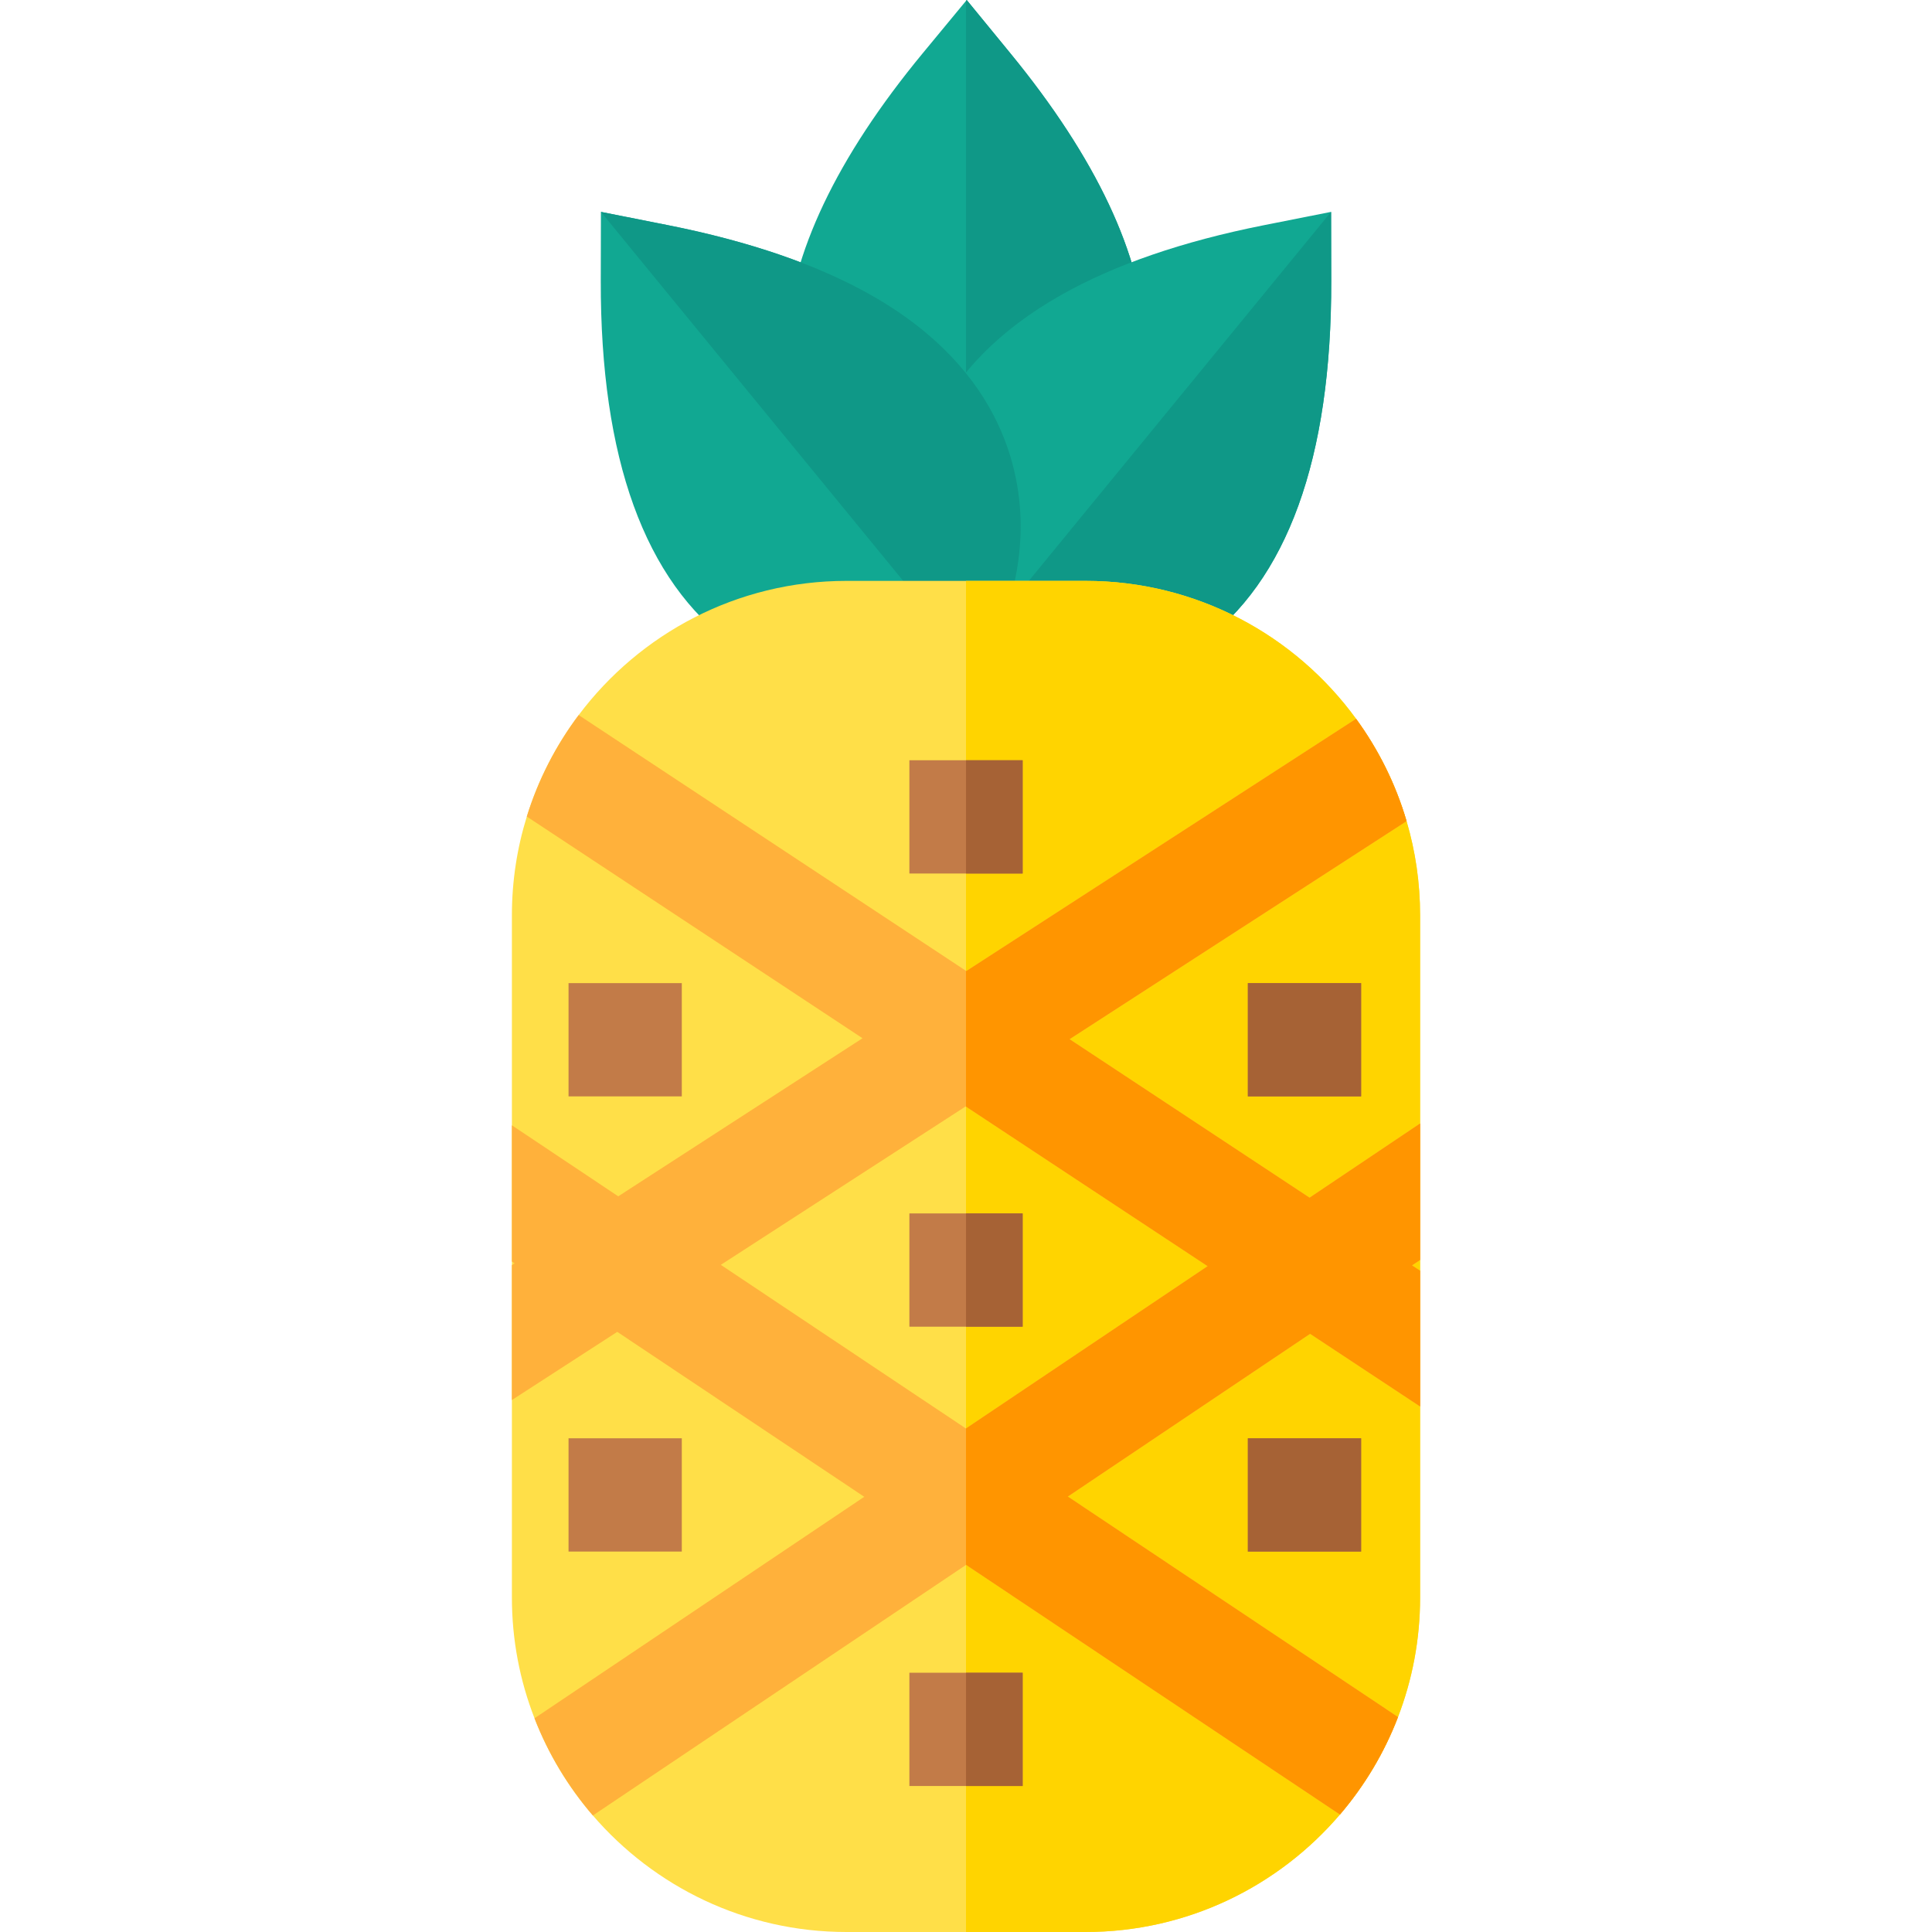 <?xml version="1.0" encoding="iso-8859-1"?>
<!-- Generator: Adobe Illustrator 19.0.0, SVG Export Plug-In . SVG Version: 6.00 Build 0)  -->
<svg version="1.1" id="Capa_1" xmlns="http://www.w3.org/2000/svg" xmlns:xlink="http://www.w3.org/1999/xlink" x="0px" y="0px"
	 viewBox="0 0 512 512" style="enable-background:new 0 0 512 512;" xml:space="preserve">
<path style="fill:#11A892;" d="M304.175,99.683l-8.074,4.562c-17.099,9.645-25.133,21.591-24.553,36.519l0.41,10.295l-9.465,4.072
	c-0.8,0.35-1.241,0.51-1.241,0.51L256,157.593l-0.03,0.01l-5.483-1.991c0,0-0.33-0.12-0.93-0.38l-9.535-4.062l0.42-10.355
	c0.61-14.938-7.424-26.904-24.533-36.569l-8.094-4.572l0.48-9.265c1.181-22.952,13.387-48.636,36.279-76.35L256,0.23L256.19,0
	l11.556,14.107c22.732,27.725,34.828,53.408,35.969,76.32L304.175,99.683z"/>
<path style="fill:#0F9887;" d="M261.253,155.642L256,157.593V0.23L256.19,0l11.556,14.107c22.732,27.725,34.828,53.408,35.969,76.32
	l0.46,9.255l-8.074,4.562c-17.099,9.645-25.133,21.591-24.553,36.519l0.41,10.295l-9.465,4.072
	C261.693,155.482,261.253,155.642,261.253,155.642z"/>
<path style="fill:#11A892;" d="M352.791,74.389c0.1,47.145-11.666,79.612-34.978,96.481c-13.187,9.545-27.384,12.036-38.61,12.036
	c-11.746,0-20.241-2.721-20.911-2.952l-5.473-1.811l-2.852-5.003c-0.79-1.381-7.734-14.037-8.404-31.206
	c-0.72-18.47,5.593-44.533,39.781-63.834c14.087-7.954,32.097-14.147,53.508-18.4l17.899-3.552L352.791,74.389z"/>
<path style="fill:#0F9887;" d="M352.791,74.389c0.1,47.145-11.666,79.612-34.978,96.481c-13.187,9.545-27.384,12.036-38.61,12.036
	c-11.746,0-20.241-2.721-20.911-2.952l-5.473-1.811L352.751,56.15L352.791,74.389z"/>
<path style="fill:#11A892;" d="M270.438,142.035c-0.69,17.119-7.614,29.726-8.404,31.106l-2.852,5.003l-5.473,1.811
	c-0.67,0.23-9.165,2.952-20.911,2.952c-11.226,0-25.423-2.491-38.61-12.036c-23.312-16.869-35.078-49.336-34.978-96.481l0.04-18.24
	l17.899,3.552c21.421,4.262,39.421,10.446,53.518,18.4C266.696,98.452,271.048,126.887,270.438,142.035z"/>
<path style="fill:#0F9887;" d="M270.438,142.035c-0.69,17.119-7.614,29.726-8.404,31.106l-2.852,5.003L159.249,56.15l17.899,3.552
	c21.421,4.262,39.421,10.446,53.518,18.4C266.696,98.452,271.048,126.887,270.438,142.035z"/>
<path style="fill:#FFDF48;" d="M376.343,242.588v180.755c0,11.166-2.071,21.852-5.863,31.697
	c-3.642,9.495-8.885,18.22-15.378,25.824C338.824,499.914,314.641,512,287.687,512h-63.373c-26.834,0-50.917-11.986-67.195-30.876
	c-6.523-7.584-11.796-16.279-15.468-25.764c-3.872-9.935-5.993-20.731-5.993-32.017V242.588c0-9.115,1.381-17.909,3.952-26.194
	c3.032-9.795,7.724-18.87,13.747-26.894c16.179-21.571,41.972-35.559,70.957-35.559h63.373c29.436,0,55.569,14.418,71.688,36.559
	c5.913,8.104,10.486,17.249,13.377,27.104C375.093,225.529,376.343,233.913,376.343,242.588z"/>
<path style="fill:#FFD400;" d="M376.343,242.588v180.755c0,11.166-2.071,21.852-5.863,31.697
	c-3.642,9.495-8.885,18.22-15.378,25.824C338.824,499.914,314.641,512,287.687,512H256V153.941h31.687
	c29.436,0,55.569,14.418,71.688,36.559c5.913,8.104,10.486,17.249,13.377,27.104C375.093,225.529,376.343,233.913,376.343,242.588z"
	/>
<g>
	<rect x="240.997" y="201.476" style="fill:#C27B48;" width="30.016" height="30.016"/>
	<rect x="240.997" y="321.57" style="fill:#C27B48;" width="30.016" height="30.016"/>
	<rect x="240.997" y="443.294" style="fill:#C27B48;" width="30.016" height="30.016"/>
	<rect x="330.694" y="381.161" style="fill:#C27B48;" width="30.016" height="30.016"/>
	<rect x="330.694" y="260.537" style="fill:#C27B48;" width="30.016" height="30.016"/>
	<rect x="150.669" y="381.161" style="fill:#C27B48;" width="30.016" height="30.016"/>
	<rect x="150.669" y="260.537" style="fill:#C27B48;" width="30.016" height="30.016"/>
</g>
<g>
	<rect x="256.005" y="201.476" style="fill:#A66235;" width="15.008" height="30.016"/>
	<rect x="256.005" y="443.294" style="fill:#A66235;" width="15.008" height="30.016"/>
	<rect x="330.694" y="260.537" style="fill:#A66235;" width="30.016" height="30.016"/>
	<rect x="330.694" y="381.161" style="fill:#A66235;" width="30.016" height="30.016"/>
	<rect x="256.005" y="321.57" style="fill:#A66235;" width="15.008" height="30.016"/>
</g>
<path style="fill:#FFB13B;" d="M376.343,297.737l-29.295,19.67l-63.614-42.012l89.317-57.79c-2.892-9.855-7.464-19-13.377-27.104
	L256.09,257.346l-0.09-0.06L153.356,189.5c-6.023,8.024-10.716,17.099-13.747,26.894l88.967,58.751l-64.734,41.892l-28.185-18.82
	v36.089l0.74,0.49l-0.74,0.48v35.749l27.925-18.07l65.455,43.713L141.65,455.36c3.672,9.485,8.945,18.18,15.468,25.764L256,414.719
	l0.03-0.02l99.072,66.165c6.493-7.604,11.736-16.329,15.378-25.824l-87.506-58.441l64.214-43.133l29.155,19.26v-35.969l-2.151-1.421
	l2.151-1.441L376.343,297.737L376.343,297.737z M256,378.56l-0.02,0.01l-64.954-43.373l64.894-41.992l0.08,0.05l64.044,42.292
	L256,378.56z"/>
<path style="fill:#FF9500;" d="M376.343,333.896l-2.151,1.441l2.151,1.421v35.969l-29.155-19.26l-64.214,43.133l87.506,58.441
	c-3.642,9.495-8.885,18.22-15.378,25.824l-99.072-66.165l-0.03,0.02V378.56l64.044-43.013L256,293.255v-35.969l0.09,0.06
	L359.375,190.5c5.913,8.104,10.486,17.249,13.377,27.104l-89.317,57.79l63.614,42.012l29.295-19.67L376.343,333.896L376.343,333.896
	z"/>
<g>
</g>
<g>
</g>
<g>
</g>
<g>
</g>
<g>
</g>
<g>
</g>
<g>
</g>
<g>
</g>
<g>
</g>
<g>
</g>
<g>
</g>
<g>
</g>
<g>
</g>
<g>
</g>
<g>
</g>
</svg>
